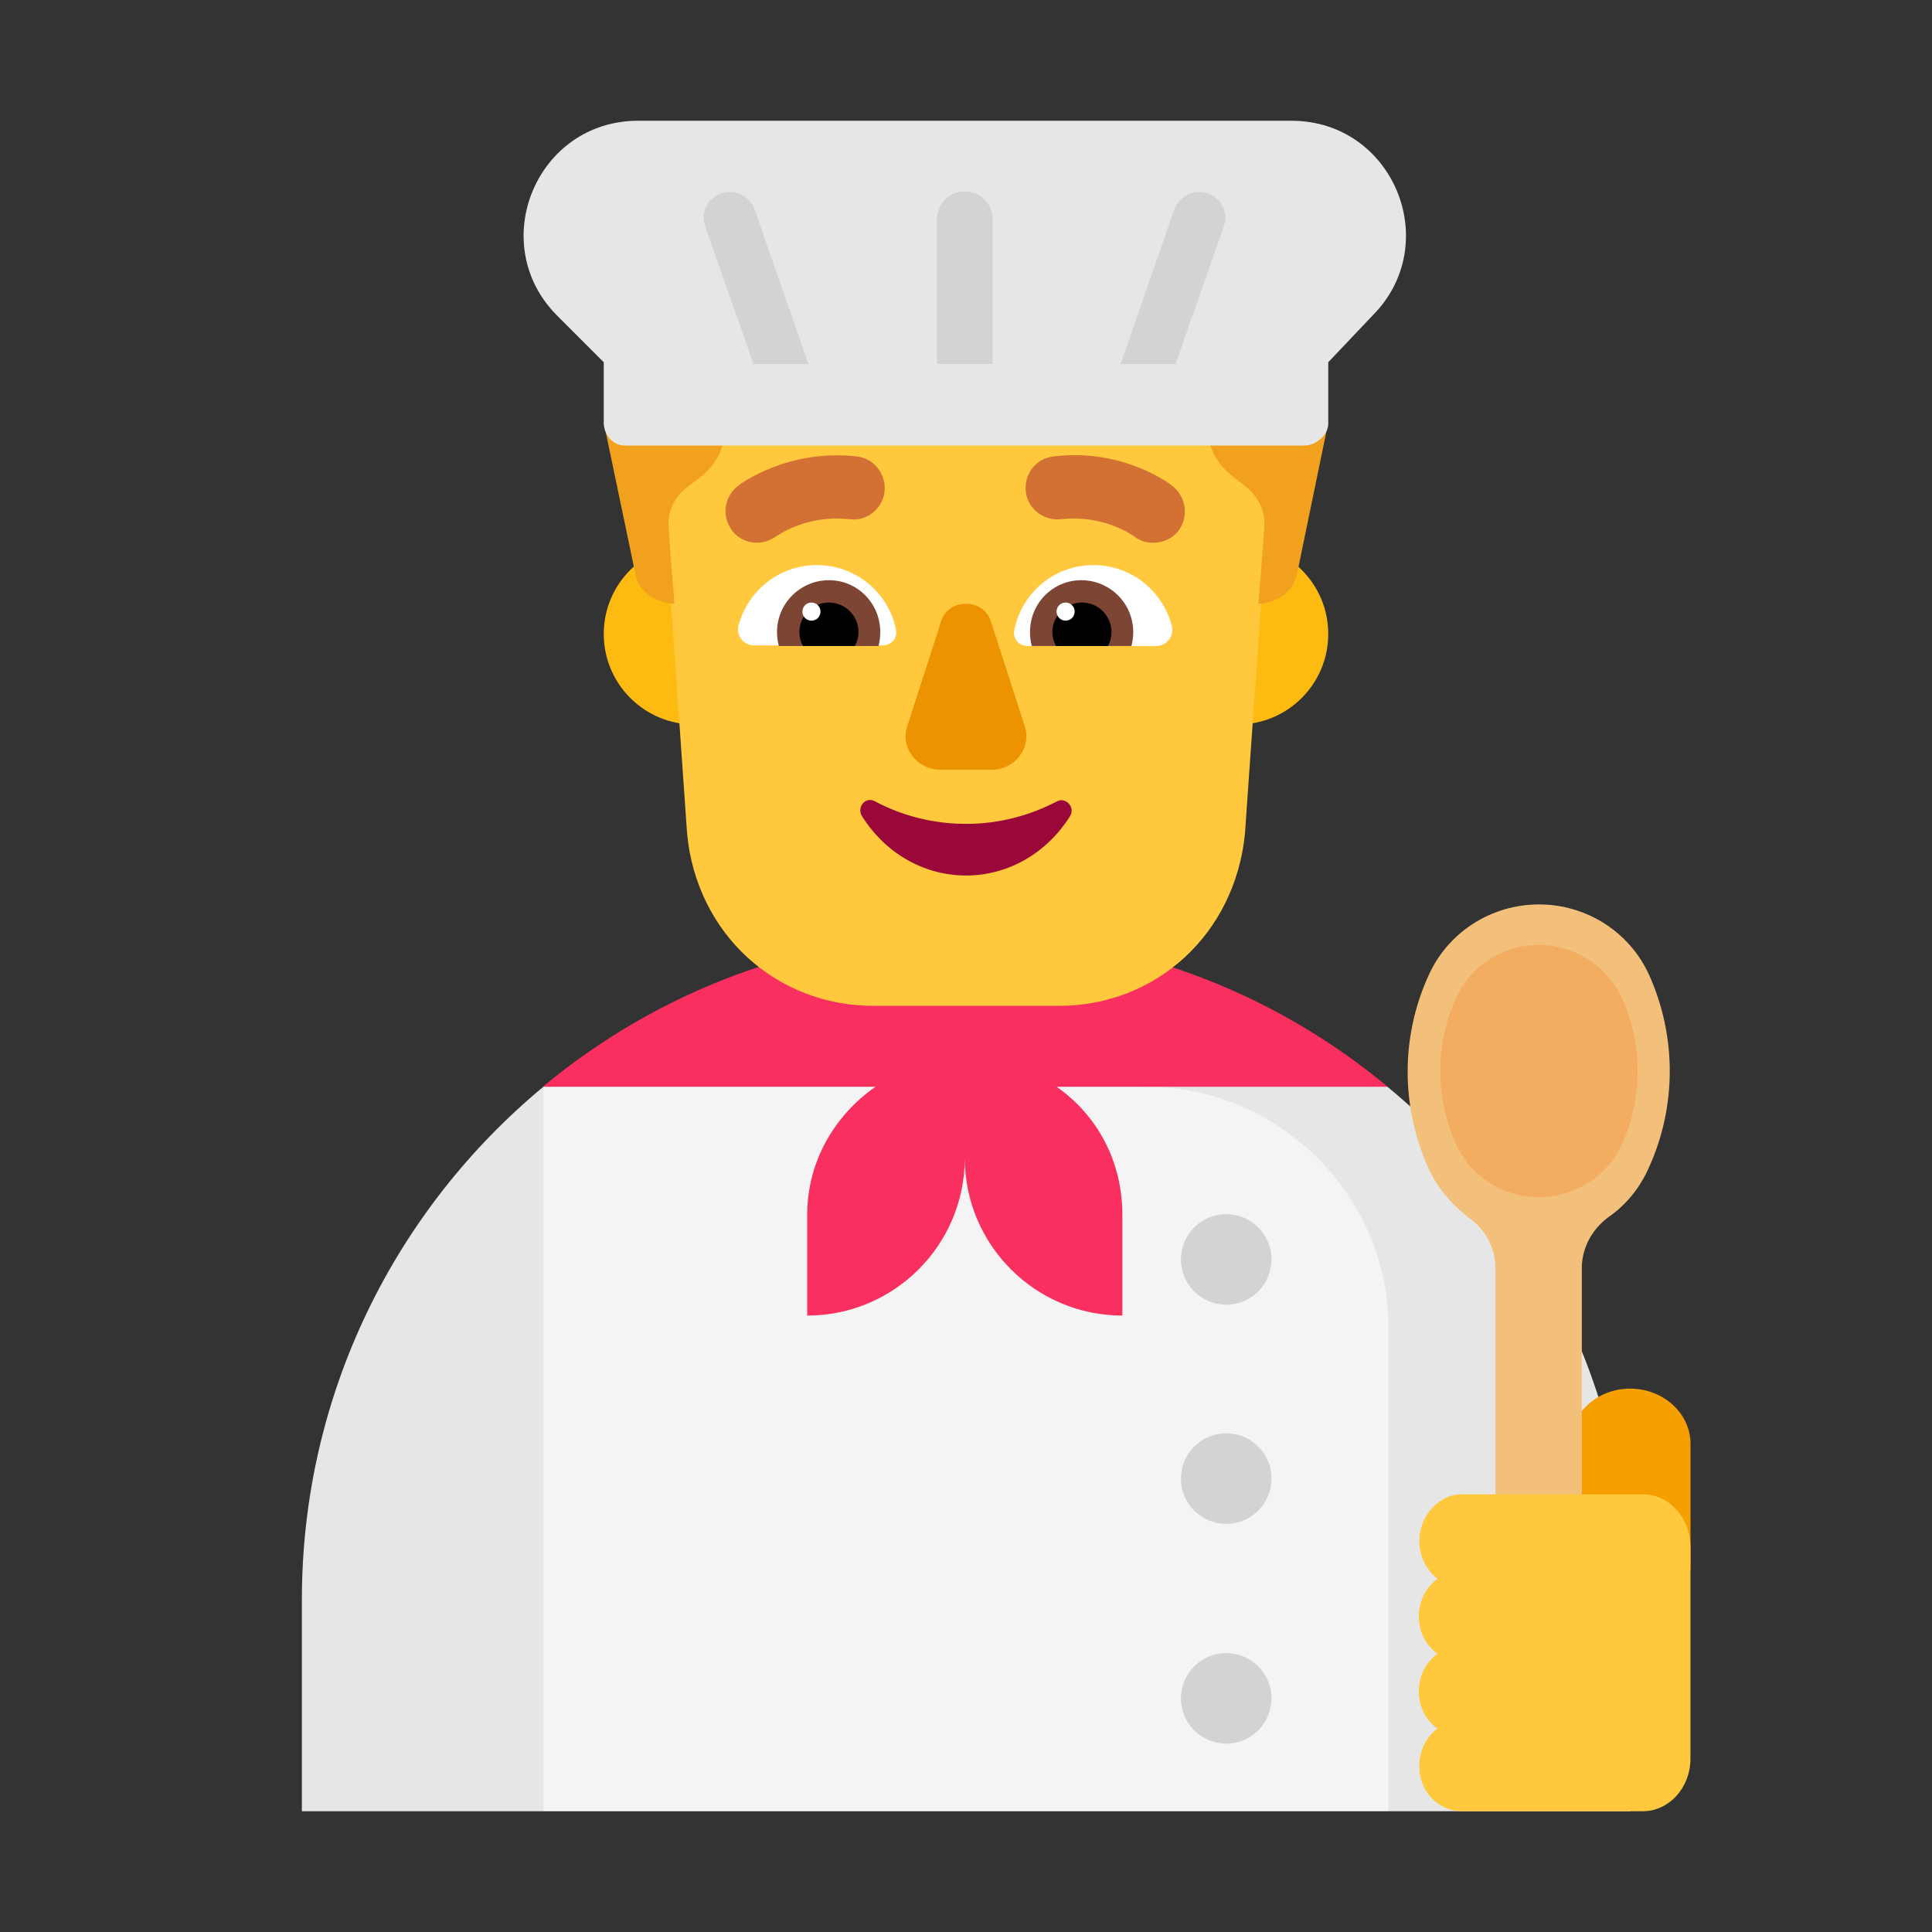 <svg enable-background="new 0 0 128 128" viewBox="0 0 32 32" xmlns="http://www.w3.org/2000/svg"><rect x="0" y="0" width="32" height="32" fill="#333333" stroke="none"/><path d="m22.98 18-2.48-.5-1.5.5 2 5 2 7h4v-3.502c0-3.421-1.574-6.482-4.02-8.498z" fill="#e6e6e6"/><path d="m9 30 2-6-2-6c-2.446 2.028-4 5.085-4 8.498v3.502z" fill="#e6e6e6"/><path d="m9 18 5-1 5 1c2.177 0 4 1.796 4 4.003v7.997h-14z" fill="#f4f4f4"/><path d="m22.984 18h-5.484c.675.472 1.09 1.235 1.09 2.12v1.67c-1.438 0-2.607-1.167-2.61-2.604-.003 1.438-1.172 2.604-2.61 2.604v-1.67c0-.885.455-1.648 1.13-2.12h-5.5l.003-.01c1.896-1.572 4.326-2.52 6.977-2.52 2.663 0 5.104.95 7.004 2.53z" fill="#f92f60"/><path d="m13 10.5c0 .828-.672 1.5-1.5 1.5s-1.5-.672-1.5-1.5c0-.828.672-1.5 1.5-1.5s1.5.672 1.5 1.5z" fill="#fdbb11"/><path d="m22 10.5c0 .828-.672 1.5-1.5 1.5s-1.5-.672-1.5-1.5c0-.828.672-1.5 1.5-1.5s1.5.672 1.5 1.5z" fill="#fdbb11"/><path d="m15.581 3.66c-2.654 0-4.759 2.241-4.569 4.869l.369 5.285c.16 1.656 1.476 2.846 3.083 2.846h3.073c1.606 0 2.913-1.18 3.083-2.846l.369-5.285c.19-2.638-1.915-4.869-4.569-4.869z" fill="#ffc83d"/><path d="m12.23 10.37c.15-.58.67-1.01 1.3-1.01.65 0 1.19.46 1.31 1.07.03.14-.08.26-.22.26h-2.13c-.17 0-.3-.16-.26-.32z" fill="#fff"/><path d="m19.41 10.37c-.15-.58-.67-1.01-1.3-1.01-.65 0-1.19.46-1.31 1.08-.03.14.08.26.22.26h2.13c.17 0 .3-.16.26-.33z" fill="#fff"/><path d="m12.87 10.47c0-.48.39-.86.86-.86s.85.38.85.86c0 .08-.01.16-.03.23h-1.65c-.02-.08-.03-.15-.03-.23z" fill="#7d4533"/><path d="m18.77 10.47c0-.48-.39-.86-.86-.86s-.85.38-.85.86c0 .08.01.16.03.23h1.65c.02-.08.03-.15.03-.23z" fill="#7d4533"/><path d="m13.73 9.98c.27 0 .49.22.49.49 0 .08-.02.15-.06.23h-.86c-.04-.07-.06-.15-.06-.23 0-.27.22-.49.49-.49z"/><path d="m17.92 9.98c-.27 0-.49.22-.49.49 0 .08.02.15.06.23h.86c.04-.07.06-.15.06-.23 0-.27-.22-.49-.49-.49z"/><path d="m13.59 10.13c0 .083-.067.15-.15.15-.083 0-.15-.067-.15-.15 0-.083.067-.15.15-.15.083 0 .15.067.15.15z" fill="#fff"/><path d="m17.8 10.13c0 .083-.067.15-.15.15s-.15-.067-.15-.15c0-.083.067-.15.15-.15s.15.067.15.15z" fill="#fff"/><path d="m20 7.093v-.093c.298.008.594.002.889-.005.369-.008.738-.016 1.111.005l-.519 2.516c-.054.27-.324.475-.638.484 0 0 .065-.773.097-1.276.022-.252-.097-.503-.324-.68l-.205-.158c-.259-.205-.411-.494-.411-.792z" fill="#f1a11e"/><path d="m10.527 9.521-.527-2.521c.227 0 .452.001.675.002.443.002.882.004 1.325-.002v.129c0 .304-.15.58-.409.782l-.194.147c-.226.166-.344.414-.323.672.032.497.097 1.27.097 1.27-.312-.009-.591-.212-.645-.479z" fill="#f1a11e"/><path d="m18.78 8.88c.1.08.21.11.32.11.16 0 .32-.07.42-.2.17-.23.13-.56-.1-.74-.03-.03-.82-.63-1.97-.49-.29.03-.49.29-.46.58s.3.49.58.46c.683-.078 1.156.243 1.207.278z" fill="#d37034"/><path d="m12.12 8.78c.1.14.26.21.42.21.11 0 .22-.04.32-.11 0 0 .005-.003.011-.007.076-.049.538-.348 1.2-.273.28.04.55-.17.58-.46.03-.28-.17-.55-.46-.58-1.14-.13-1.94.46-1.97.49-.23.18-.27.5-.1.73z" fill="#d37034"/><path d="m15.591 10.282-.564 1.747c-.117.355.16.721.553.721h.84c.393 0 .67-.366.553-.721l-.564-1.747c-.128-.376-.691-.376-.819 0z" fill="#ed9200"/><path d="m16 13.646c-.55 0-1.07-.139-1.509-.374-.153-.085-.306.096-.214.246.367.587.999.983 1.723.983s1.356-.395 1.723-.983c.092-.149-.071-.32-.214-.246-.449.235-.958.374-1.509.374z" fill="#990839"/><path d="m10.57 2h10.82c1.69 0 2.53 2.04 1.34 3.23l-.73.77v1c.01.2-.2.38-.4.38h-11.25c-.2 0-.35-.18-.35-.38v-1l-.77-.77c-1.19-1.19-.35-3.23 1.34-3.23z" fill="#e6e6e6"/><g fill="#d3d3d3"><path d="m15.52 6.03v-2.4c0-.25.2-.46.46-.46.25 0 .46.2.46.46v2.4z"/><path d="m13.39 6.03h-.91l-.8-2.28c-.1-.28.11-.57.41-.57.18 0 .35.12.41.29z"/><path d="m18.56 6.03h.91l.8-2.28c.1-.28-.11-.57-.41-.57-.18 0-.35.12-.41.29z"/><path d="m20.31 21.61c.414 0 .75-.336.75-.75s-.336-.75-.75-.75c-.414 0-.75.336-.75.75s.336.75.75.75z"/><path d="m20.31 25.24c.414 0 .75-.336.75-.75s-.336-.75-.75-.75c-.414 0-.75.336-.75.75s.336.75.75.75z"/><path d="m20.31 28.88c.414 0 .75-.336.75-.75 0-.414-.336-.75-.75-.75-.414 0-.75.336-.75.75 0 .414.336.75.75.75z"/></g><path d="m27 23c.55 0 1 .41 1 .912v2.088h-2v-2.088c.01-.502.45-.912 1-.912z" fill="#f59f00"/><path d="m27.32 16.16c-.32-.72-1.04-1.18-1.83-1.18s-1.51.46-1.83 1.18c-.46 1.01-.46 2.17 0 3.19.15.33.39.61.67.82.27.19.44.5.44.84v6.96c0 .39.31.73.7.74.4.01.73-.32.73-.72v-6.99c0-.33.17-.64.44-.84.29-.2.52-.48.67-.82.46-1.01.46-2.17.01-3.18z" fill="#f3c07b"/><path d="m25.49 15.65c-.6 0-1.14.35-1.38.89-.34.76-.34 1.64 0 2.4.24.54.78.89 1.38.89s1.14-.35 1.38-.89c.34-.76.34-1.64 0-2.4-.25-.54-.79-.89-1.38-.89z" fill="#f3ad61"/><path d="m23.509 25.5c.009-.4.328-.75.701-.75h2.997c.437 0 .792.39.792.87v3.51c0 .48-.355.87-.792.87h-2.997c-.373 0-.692-.31-.701-.72-.009-.27.109-.51.301-.65-.191-.13-.31-.36-.31-.62s.128-.49.31-.62c-.191-.13-.31-.36-.31-.62s.128-.49.31-.62c-.182-.14-.31-.38-.301-.65z" fill="#ffc83d"/></svg>